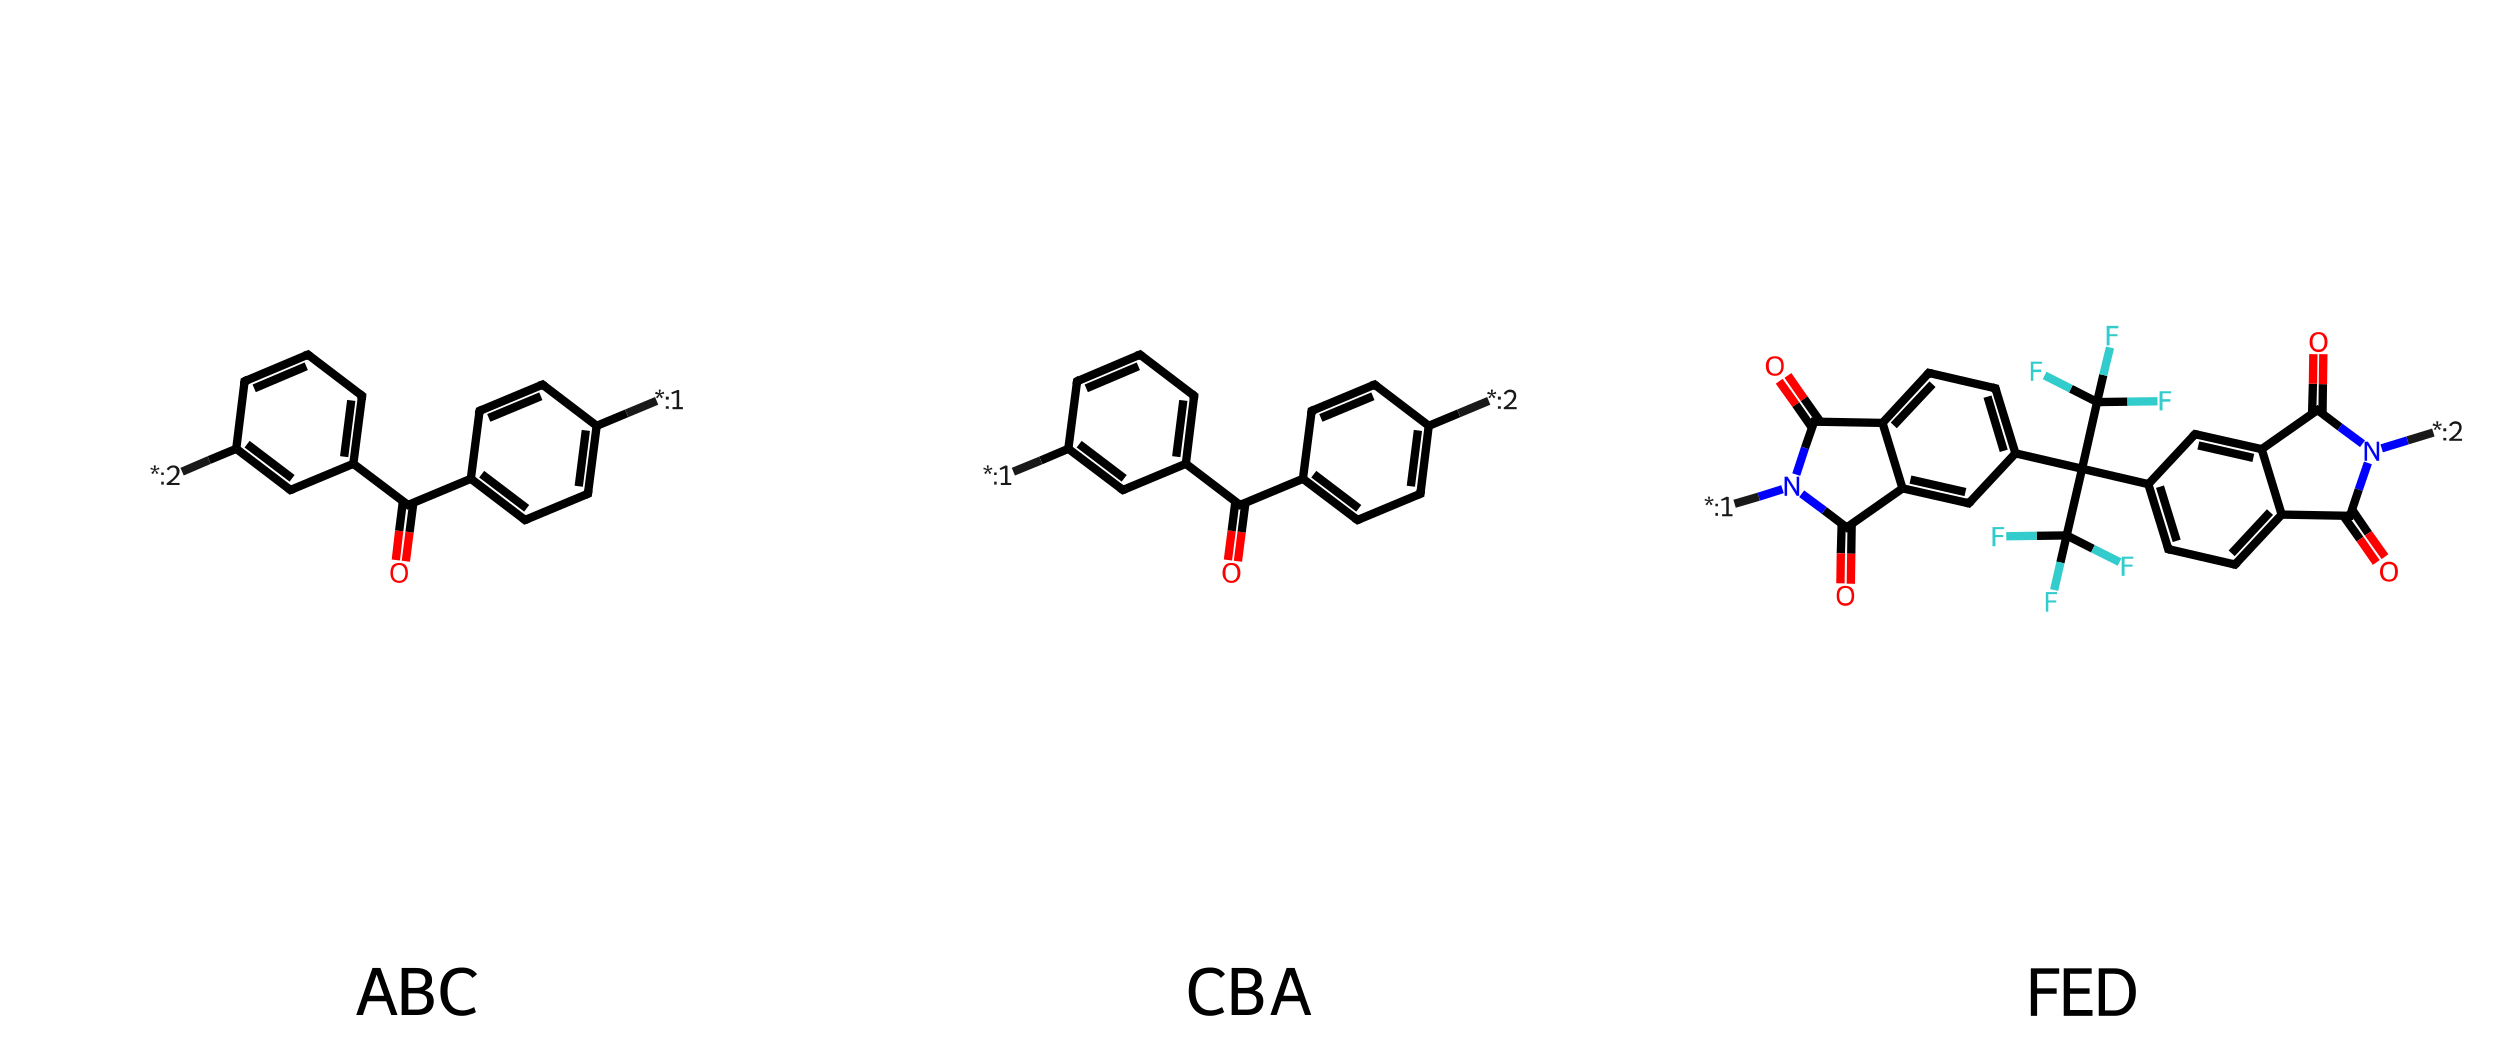 <?xml version='1.0' encoding='iso-8859-1'?>
<svg version='1.1' baseProfile='full'
              xmlns='http://www.w3.org/2000/svg'
                      xmlns:rdkit='http://www.rdkit.org/xml'
                      xmlns:xlink='http://www.w3.org/1999/xlink'
                  xml:space='preserve'
width='600px' height='250px' viewBox='0 0 600 250'>
<!-- END OF HEADER -->
<rect style='opacity:1.0;fill:#FFFFFF;stroke:none' width='600.0' height='250.0' x='0.0' y='0.0'> </rect>
<path class='bond-0 atom-0 atom-1' d='M 95.0,134.4 L 95.8,127.4' style='fill:none;fill-rule:evenodd;stroke:#FF0000;stroke-width:2.0px;stroke-linecap:butt;stroke-linejoin:miter;stroke-opacity:1' />
<path class='bond-0 atom-0 atom-1' d='M 95.8,127.4 L 96.7,120.3' style='fill:none;fill-rule:evenodd;stroke:#000000;stroke-width:2.0px;stroke-linecap:butt;stroke-linejoin:miter;stroke-opacity:1' />
<path class='bond-0 atom-0 atom-1' d='M 97.4,134.7 L 98.3,127.7' style='fill:none;fill-rule:evenodd;stroke:#FF0000;stroke-width:2.0px;stroke-linecap:butt;stroke-linejoin:miter;stroke-opacity:1' />
<path class='bond-0 atom-0 atom-1' d='M 98.3,127.7 L 99.2,120.7' style='fill:none;fill-rule:evenodd;stroke:#000000;stroke-width:2.0px;stroke-linecap:butt;stroke-linejoin:miter;stroke-opacity:1' />
<path class='bond-1 atom-1 atom-2' d='M 97.9,121.2 L 113.0,114.9' style='fill:none;fill-rule:evenodd;stroke:#000000;stroke-width:2.0px;stroke-linecap:butt;stroke-linejoin:miter;stroke-opacity:1' />
<path class='bond-2 atom-2 atom-3' d='M 113.0,114.9 L 126.0,124.8' style='fill:none;fill-rule:evenodd;stroke:#000000;stroke-width:2.0px;stroke-linecap:butt;stroke-linejoin:miter;stroke-opacity:1' />
<path class='bond-2 atom-2 atom-3' d='M 115.6,113.8 L 126.4,122.0' style='fill:none;fill-rule:evenodd;stroke:#000000;stroke-width:2.0px;stroke-linecap:butt;stroke-linejoin:miter;stroke-opacity:1' />
<path class='bond-3 atom-3 atom-4' d='M 126.0,124.8 L 141.1,118.5' style='fill:none;fill-rule:evenodd;stroke:#000000;stroke-width:2.0px;stroke-linecap:butt;stroke-linejoin:miter;stroke-opacity:1' />
<path class='bond-4 atom-4 atom-5' d='M 141.1,118.5 L 143.2,102.2' style='fill:none;fill-rule:evenodd;stroke:#000000;stroke-width:2.0px;stroke-linecap:butt;stroke-linejoin:miter;stroke-opacity:1' />
<path class='bond-4 atom-4 atom-5' d='M 138.9,116.7 L 140.6,103.3' style='fill:none;fill-rule:evenodd;stroke:#000000;stroke-width:2.0px;stroke-linecap:butt;stroke-linejoin:miter;stroke-opacity:1' />
<path class='bond-5 atom-5 atom-6' d='M 143.2,102.2 L 150.4,99.2' style='fill:none;fill-rule:evenodd;stroke:#000000;stroke-width:2.0px;stroke-linecap:butt;stroke-linejoin:miter;stroke-opacity:1' />
<path class='bond-5 atom-5 atom-6' d='M 150.4,99.2 L 157.6,96.2' style='fill:none;fill-rule:evenodd;stroke:#191919;stroke-width:2.0px;stroke-linecap:butt;stroke-linejoin:miter;stroke-opacity:1' />
<path class='bond-6 atom-5 atom-7' d='M 143.2,102.2 L 130.2,92.3' style='fill:none;fill-rule:evenodd;stroke:#000000;stroke-width:2.0px;stroke-linecap:butt;stroke-linejoin:miter;stroke-opacity:1' />
<path class='bond-7 atom-7 atom-8' d='M 130.2,92.3 L 115.1,98.6' style='fill:none;fill-rule:evenodd;stroke:#000000;stroke-width:2.0px;stroke-linecap:butt;stroke-linejoin:miter;stroke-opacity:1' />
<path class='bond-7 atom-7 atom-8' d='M 129.8,95.1 L 117.3,100.3' style='fill:none;fill-rule:evenodd;stroke:#000000;stroke-width:2.0px;stroke-linecap:butt;stroke-linejoin:miter;stroke-opacity:1' />
<path class='bond-8 atom-1 atom-9' d='M 97.9,121.2 L 84.8,111.3' style='fill:none;fill-rule:evenodd;stroke:#000000;stroke-width:2.0px;stroke-linecap:butt;stroke-linejoin:miter;stroke-opacity:1' />
<path class='bond-9 atom-9 atom-10' d='M 84.8,111.3 L 86.9,95.0' style='fill:none;fill-rule:evenodd;stroke:#000000;stroke-width:2.0px;stroke-linecap:butt;stroke-linejoin:miter;stroke-opacity:1' />
<path class='bond-9 atom-9 atom-10' d='M 82.6,109.6 L 84.3,96.1' style='fill:none;fill-rule:evenodd;stroke:#000000;stroke-width:2.0px;stroke-linecap:butt;stroke-linejoin:miter;stroke-opacity:1' />
<path class='bond-10 atom-10 atom-11' d='M 86.9,95.0 L 73.9,85.1' style='fill:none;fill-rule:evenodd;stroke:#000000;stroke-width:2.0px;stroke-linecap:butt;stroke-linejoin:miter;stroke-opacity:1' />
<path class='bond-11 atom-11 atom-12' d='M 73.9,85.1 L 58.7,91.5' style='fill:none;fill-rule:evenodd;stroke:#000000;stroke-width:2.0px;stroke-linecap:butt;stroke-linejoin:miter;stroke-opacity:1' />
<path class='bond-11 atom-11 atom-12' d='M 73.5,87.9 L 61.0,93.2' style='fill:none;fill-rule:evenodd;stroke:#000000;stroke-width:2.0px;stroke-linecap:butt;stroke-linejoin:miter;stroke-opacity:1' />
<path class='bond-12 atom-12 atom-13' d='M 58.7,91.5 L 56.7,107.7' style='fill:none;fill-rule:evenodd;stroke:#000000;stroke-width:2.0px;stroke-linecap:butt;stroke-linejoin:miter;stroke-opacity:1' />
<path class='bond-13 atom-13 atom-14' d='M 56.7,107.7 L 50.2,110.4' style='fill:none;fill-rule:evenodd;stroke:#000000;stroke-width:2.0px;stroke-linecap:butt;stroke-linejoin:miter;stroke-opacity:1' />
<path class='bond-13 atom-13 atom-14' d='M 50.2,110.4 L 43.7,113.2' style='fill:none;fill-rule:evenodd;stroke:#191919;stroke-width:2.0px;stroke-linecap:butt;stroke-linejoin:miter;stroke-opacity:1' />
<path class='bond-14 atom-13 atom-15' d='M 56.7,107.7 L 69.7,117.6' style='fill:none;fill-rule:evenodd;stroke:#000000;stroke-width:2.0px;stroke-linecap:butt;stroke-linejoin:miter;stroke-opacity:1' />
<path class='bond-14 atom-13 atom-15' d='M 59.3,106.6 L 70.1,114.8' style='fill:none;fill-rule:evenodd;stroke:#000000;stroke-width:2.0px;stroke-linecap:butt;stroke-linejoin:miter;stroke-opacity:1' />
<path class='bond-15 atom-8 atom-2' d='M 115.1,98.6 L 113.0,114.9' style='fill:none;fill-rule:evenodd;stroke:#000000;stroke-width:2.0px;stroke-linecap:butt;stroke-linejoin:miter;stroke-opacity:1' />
<path class='bond-16 atom-15 atom-9' d='M 69.7,117.6 L 84.8,111.3' style='fill:none;fill-rule:evenodd;stroke:#000000;stroke-width:2.0px;stroke-linecap:butt;stroke-linejoin:miter;stroke-opacity:1' />
<path d='M 98.6,120.9 L 97.9,121.2 L 97.2,120.7' style='fill:none;stroke:#000000;stroke-width:2.0px;stroke-linecap:butt;stroke-linejoin:miter;stroke-opacity:1;' />
<path d='M 125.4,124.3 L 126.0,124.8 L 126.8,124.5' style='fill:none;stroke:#000000;stroke-width:2.0px;stroke-linecap:butt;stroke-linejoin:miter;stroke-opacity:1;' />
<path d='M 140.4,118.8 L 141.1,118.5 L 141.2,117.6' style='fill:none;stroke:#000000;stroke-width:2.0px;stroke-linecap:butt;stroke-linejoin:miter;stroke-opacity:1;' />
<path d='M 130.8,92.8 L 130.2,92.3 L 129.4,92.6' style='fill:none;stroke:#000000;stroke-width:2.0px;stroke-linecap:butt;stroke-linejoin:miter;stroke-opacity:1;' />
<path d='M 115.8,98.3 L 115.1,98.6 L 114.9,99.4' style='fill:none;stroke:#000000;stroke-width:2.0px;stroke-linecap:butt;stroke-linejoin:miter;stroke-opacity:1;' />
<path d='M 86.8,95.9 L 86.9,95.0 L 86.2,94.5' style='fill:none;stroke:#000000;stroke-width:2.0px;stroke-linecap:butt;stroke-linejoin:miter;stroke-opacity:1;' />
<path d='M 74.5,85.6 L 73.9,85.1 L 73.1,85.4' style='fill:none;stroke:#000000;stroke-width:2.0px;stroke-linecap:butt;stroke-linejoin:miter;stroke-opacity:1;' />
<path d='M 59.5,91.1 L 58.7,91.5 L 58.6,92.3' style='fill:none;stroke:#000000;stroke-width:2.0px;stroke-linecap:butt;stroke-linejoin:miter;stroke-opacity:1;' />
<path d='M 69.1,117.1 L 69.7,117.6 L 70.5,117.3' style='fill:none;stroke:#000000;stroke-width:2.0px;stroke-linecap:butt;stroke-linejoin:miter;stroke-opacity:1;' />
<path class='atom-0' d='M 93.7 137.5
Q 93.7 136.4, 94.2 135.7
Q 94.8 135.1, 95.8 135.1
Q 96.8 135.1, 97.4 135.7
Q 97.9 136.4, 97.9 137.5
Q 97.9 138.6, 97.4 139.2
Q 96.8 139.9, 95.8 139.9
Q 94.8 139.9, 94.2 139.2
Q 93.7 138.6, 93.7 137.5
M 95.8 139.4
Q 96.5 139.4, 96.9 138.9
Q 97.3 138.4, 97.3 137.5
Q 97.3 136.6, 96.9 136.1
Q 96.5 135.6, 95.8 135.6
Q 95.1 135.6, 94.7 136.1
Q 94.3 136.6, 94.3 137.5
Q 94.3 138.4, 94.7 138.9
Q 95.1 139.4, 95.8 139.4
' fill='#FF0000'/>
<path class='atom-6' d='M 157.4 95.3
L 158.1 94.7
L 157.2 94.5
L 157.4 94.0
L 158.2 94.4
L 158.1 93.5
L 158.6 93.5
L 158.4 94.4
L 159.3 94.0
L 159.4 94.5
L 158.5 94.6
L 159.1 95.3
L 158.7 95.6
L 158.3 94.8
L 157.8 95.6
L 157.4 95.3
' fill='#191919'/>
<path class='atom-6' d='M 159.8 97.5
L 160.5 97.5
L 160.5 98.1
L 159.8 98.1
L 159.8 97.5
M 159.8 95.2
L 160.5 95.2
L 160.5 95.9
L 159.8 95.9
L 159.8 95.2
' fill='#191919'/>
<path class='atom-6' d='M 161.4 97.7
L 162.4 97.7
L 162.4 94.2
L 161.3 94.6
L 161.1 94.2
L 162.6 93.6
L 163.0 93.6
L 163.0 97.7
L 163.9 97.7
L 163.9 98.2
L 161.4 98.2
L 161.4 97.7
' fill='#191919'/>
<path class='atom-14' d='M 36.3 113.5
L 37.0 112.8
L 36.1 112.6
L 36.2 112.2
L 37.0 112.6
L 36.9 111.7
L 37.4 111.7
L 37.3 112.6
L 38.1 112.2
L 38.3 112.6
L 37.3 112.8
L 38.0 113.5
L 37.6 113.8
L 37.2 112.9
L 36.7 113.8
L 36.3 113.5
' fill='#191919'/>
<path class='atom-14' d='M 38.7 115.6
L 39.3 115.6
L 39.3 116.3
L 38.7 116.3
L 38.7 115.6
M 38.7 113.4
L 39.3 113.4
L 39.3 114.0
L 38.7 114.0
L 38.7 113.4
' fill='#191919'/>
<path class='atom-14' d='M 40.0 112.6
Q 40.2 112.2, 40.6 112.0
Q 41.0 111.7, 41.6 111.7
Q 42.3 111.7, 42.7 112.1
Q 43.1 112.5, 43.1 113.1
Q 43.1 113.8, 42.5 114.5
Q 42.0 115.1, 41.0 115.9
L 43.1 115.9
L 43.1 116.4
L 40.0 116.4
L 40.0 116.0
Q 40.9 115.3, 41.4 114.9
Q 41.9 114.4, 42.2 114.0
Q 42.4 113.6, 42.4 113.2
Q 42.4 112.7, 42.2 112.5
Q 42.0 112.2, 41.6 112.2
Q 41.2 112.2, 40.9 112.4
Q 40.7 112.5, 40.5 112.9
L 40.0 112.6
' fill='#191919'/>
<path class='legend' d='M 93.9 243.6
L 92.7 240.3
L 88.2 240.3
L 87.1 243.6
L 85.5 243.6
L 89.4 232.3
L 91.3 232.3
L 95.4 243.6
L 93.9 243.6
M 88.6 239.0
L 92.2 239.0
L 90.4 233.9
L 88.6 239.0
' fill='#000000'/>
<path class='legend' d='M 101.9 237.7
Q 103.0 238.0, 103.6 238.6
Q 104.1 239.3, 104.1 240.3
Q 104.1 241.8, 103.1 242.7
Q 102.1 243.6, 100.2 243.6
L 96.4 243.6
L 96.4 232.3
L 99.8 232.3
Q 101.7 232.3, 102.7 233.1
Q 103.7 233.8, 103.7 235.3
Q 103.7 237.0, 101.9 237.7
M 98.0 233.6
L 98.0 237.1
L 99.8 237.1
Q 100.9 237.1, 101.5 236.7
Q 102.1 236.2, 102.1 235.3
Q 102.1 233.6, 99.8 233.6
L 98.0 233.6
M 100.2 242.3
Q 101.3 242.3, 101.9 241.8
Q 102.5 241.3, 102.5 240.3
Q 102.5 239.3, 101.9 238.9
Q 101.2 238.4, 100.0 238.4
L 98.0 238.4
L 98.0 242.3
L 100.2 242.3
' fill='#000000'/>
<path class='legend' d='M 105.7 237.9
Q 105.7 235.1, 107.1 233.6
Q 108.4 232.2, 110.9 232.2
Q 113.2 232.2, 114.5 233.8
L 113.4 234.7
Q 112.5 233.5, 110.9 233.5
Q 109.2 233.5, 108.3 234.6
Q 107.4 235.8, 107.4 237.9
Q 107.4 240.2, 108.3 241.3
Q 109.2 242.5, 111.1 242.5
Q 112.3 242.5, 113.8 241.7
L 114.2 242.9
Q 113.6 243.3, 112.7 243.5
Q 111.8 243.8, 110.8 243.8
Q 108.4 243.8, 107.1 242.2
Q 105.7 240.7, 105.7 237.9
' fill='#000000'/>
<path class='bond-0 atom-0 atom-1' d='M 294.7,134.4 L 295.6,127.4' style='fill:none;fill-rule:evenodd;stroke:#FF0000;stroke-width:2.0px;stroke-linecap:butt;stroke-linejoin:miter;stroke-opacity:1' />
<path class='bond-0 atom-0 atom-1' d='M 295.6,127.4 L 296.5,120.3' style='fill:none;fill-rule:evenodd;stroke:#000000;stroke-width:2.0px;stroke-linecap:butt;stroke-linejoin:miter;stroke-opacity:1' />
<path class='bond-0 atom-0 atom-1' d='M 297.1,134.7 L 298.0,127.7' style='fill:none;fill-rule:evenodd;stroke:#FF0000;stroke-width:2.0px;stroke-linecap:butt;stroke-linejoin:miter;stroke-opacity:1' />
<path class='bond-0 atom-0 atom-1' d='M 298.0,127.7 L 298.9,120.7' style='fill:none;fill-rule:evenodd;stroke:#000000;stroke-width:2.0px;stroke-linecap:butt;stroke-linejoin:miter;stroke-opacity:1' />
<path class='bond-1 atom-1 atom-2' d='M 297.6,121.2 L 312.7,114.9' style='fill:none;fill-rule:evenodd;stroke:#000000;stroke-width:2.0px;stroke-linecap:butt;stroke-linejoin:miter;stroke-opacity:1' />
<path class='bond-2 atom-2 atom-3' d='M 312.7,114.9 L 325.8,124.8' style='fill:none;fill-rule:evenodd;stroke:#000000;stroke-width:2.0px;stroke-linecap:butt;stroke-linejoin:miter;stroke-opacity:1' />
<path class='bond-2 atom-2 atom-3' d='M 315.3,113.8 L 326.1,122.0' style='fill:none;fill-rule:evenodd;stroke:#000000;stroke-width:2.0px;stroke-linecap:butt;stroke-linejoin:miter;stroke-opacity:1' />
<path class='bond-3 atom-3 atom-4' d='M 325.8,124.8 L 340.9,118.5' style='fill:none;fill-rule:evenodd;stroke:#000000;stroke-width:2.0px;stroke-linecap:butt;stroke-linejoin:miter;stroke-opacity:1' />
<path class='bond-4 atom-4 atom-5' d='M 340.9,118.5 L 342.9,102.2' style='fill:none;fill-rule:evenodd;stroke:#000000;stroke-width:2.0px;stroke-linecap:butt;stroke-linejoin:miter;stroke-opacity:1' />
<path class='bond-4 atom-4 atom-5' d='M 338.6,116.7 L 340.3,103.3' style='fill:none;fill-rule:evenodd;stroke:#000000;stroke-width:2.0px;stroke-linecap:butt;stroke-linejoin:miter;stroke-opacity:1' />
<path class='bond-5 atom-5 atom-6' d='M 342.9,102.2 L 350.1,99.2' style='fill:none;fill-rule:evenodd;stroke:#000000;stroke-width:2.0px;stroke-linecap:butt;stroke-linejoin:miter;stroke-opacity:1' />
<path class='bond-5 atom-5 atom-6' d='M 350.1,99.2 L 357.3,96.2' style='fill:none;fill-rule:evenodd;stroke:#191919;stroke-width:2.0px;stroke-linecap:butt;stroke-linejoin:miter;stroke-opacity:1' />
<path class='bond-6 atom-5 atom-7' d='M 342.9,102.2 L 329.9,92.3' style='fill:none;fill-rule:evenodd;stroke:#000000;stroke-width:2.0px;stroke-linecap:butt;stroke-linejoin:miter;stroke-opacity:1' />
<path class='bond-7 atom-7 atom-8' d='M 329.9,92.3 L 314.8,98.6' style='fill:none;fill-rule:evenodd;stroke:#000000;stroke-width:2.0px;stroke-linecap:butt;stroke-linejoin:miter;stroke-opacity:1' />
<path class='bond-7 atom-7 atom-8' d='M 329.5,95.1 L 317.0,100.3' style='fill:none;fill-rule:evenodd;stroke:#000000;stroke-width:2.0px;stroke-linecap:butt;stroke-linejoin:miter;stroke-opacity:1' />
<path class='bond-8 atom-1 atom-9' d='M 297.6,121.2 L 284.6,111.3' style='fill:none;fill-rule:evenodd;stroke:#000000;stroke-width:2.0px;stroke-linecap:butt;stroke-linejoin:miter;stroke-opacity:1' />
<path class='bond-9 atom-9 atom-10' d='M 284.6,111.3 L 286.6,95.0' style='fill:none;fill-rule:evenodd;stroke:#000000;stroke-width:2.0px;stroke-linecap:butt;stroke-linejoin:miter;stroke-opacity:1' />
<path class='bond-9 atom-9 atom-10' d='M 282.3,109.6 L 284.0,96.1' style='fill:none;fill-rule:evenodd;stroke:#000000;stroke-width:2.0px;stroke-linecap:butt;stroke-linejoin:miter;stroke-opacity:1' />
<path class='bond-10 atom-10 atom-11' d='M 286.6,95.0 L 273.6,85.1' style='fill:none;fill-rule:evenodd;stroke:#000000;stroke-width:2.0px;stroke-linecap:butt;stroke-linejoin:miter;stroke-opacity:1' />
<path class='bond-11 atom-11 atom-12' d='M 273.6,85.1 L 258.5,91.5' style='fill:none;fill-rule:evenodd;stroke:#000000;stroke-width:2.0px;stroke-linecap:butt;stroke-linejoin:miter;stroke-opacity:1' />
<path class='bond-11 atom-11 atom-12' d='M 273.2,87.9 L 260.7,93.2' style='fill:none;fill-rule:evenodd;stroke:#000000;stroke-width:2.0px;stroke-linecap:butt;stroke-linejoin:miter;stroke-opacity:1' />
<path class='bond-12 atom-12 atom-13' d='M 258.5,91.5 L 256.4,107.7' style='fill:none;fill-rule:evenodd;stroke:#000000;stroke-width:2.0px;stroke-linecap:butt;stroke-linejoin:miter;stroke-opacity:1' />
<path class='bond-13 atom-13 atom-14' d='M 256.4,107.7 L 249.8,110.5' style='fill:none;fill-rule:evenodd;stroke:#000000;stroke-width:2.0px;stroke-linecap:butt;stroke-linejoin:miter;stroke-opacity:1' />
<path class='bond-13 atom-13 atom-14' d='M 249.8,110.5 L 243.2,113.2' style='fill:none;fill-rule:evenodd;stroke:#191919;stroke-width:2.0px;stroke-linecap:butt;stroke-linejoin:miter;stroke-opacity:1' />
<path class='bond-14 atom-13 atom-15' d='M 256.4,107.7 L 269.5,117.6' style='fill:none;fill-rule:evenodd;stroke:#000000;stroke-width:2.0px;stroke-linecap:butt;stroke-linejoin:miter;stroke-opacity:1' />
<path class='bond-14 atom-13 atom-15' d='M 259.0,106.6 L 269.8,114.8' style='fill:none;fill-rule:evenodd;stroke:#000000;stroke-width:2.0px;stroke-linecap:butt;stroke-linejoin:miter;stroke-opacity:1' />
<path class='bond-15 atom-8 atom-2' d='M 314.8,98.6 L 312.7,114.9' style='fill:none;fill-rule:evenodd;stroke:#000000;stroke-width:2.0px;stroke-linecap:butt;stroke-linejoin:miter;stroke-opacity:1' />
<path class='bond-16 atom-15 atom-9' d='M 269.5,117.6 L 284.6,111.3' style='fill:none;fill-rule:evenodd;stroke:#000000;stroke-width:2.0px;stroke-linecap:butt;stroke-linejoin:miter;stroke-opacity:1' />
<path d='M 298.4,120.9 L 297.6,121.2 L 297.0,120.7' style='fill:none;stroke:#000000;stroke-width:2.0px;stroke-linecap:butt;stroke-linejoin:miter;stroke-opacity:1;' />
<path d='M 325.1,124.3 L 325.8,124.8 L 326.5,124.5' style='fill:none;stroke:#000000;stroke-width:2.0px;stroke-linecap:butt;stroke-linejoin:miter;stroke-opacity:1;' />
<path d='M 340.1,118.8 L 340.9,118.5 L 341.0,117.6' style='fill:none;stroke:#000000;stroke-width:2.0px;stroke-linecap:butt;stroke-linejoin:miter;stroke-opacity:1;' />
<path d='M 330.5,92.8 L 329.9,92.3 L 329.1,92.6' style='fill:none;stroke:#000000;stroke-width:2.0px;stroke-linecap:butt;stroke-linejoin:miter;stroke-opacity:1;' />
<path d='M 315.5,98.3 L 314.8,98.6 L 314.7,99.4' style='fill:none;stroke:#000000;stroke-width:2.0px;stroke-linecap:butt;stroke-linejoin:miter;stroke-opacity:1;' />
<path d='M 286.5,95.9 L 286.6,95.0 L 286.0,94.5' style='fill:none;stroke:#000000;stroke-width:2.0px;stroke-linecap:butt;stroke-linejoin:miter;stroke-opacity:1;' />
<path d='M 274.2,85.6 L 273.6,85.1 L 272.8,85.4' style='fill:none;stroke:#000000;stroke-width:2.0px;stroke-linecap:butt;stroke-linejoin:miter;stroke-opacity:1;' />
<path d='M 259.2,91.1 L 258.5,91.5 L 258.4,92.3' style='fill:none;stroke:#000000;stroke-width:2.0px;stroke-linecap:butt;stroke-linejoin:miter;stroke-opacity:1;' />
<path d='M 268.8,117.1 L 269.5,117.6 L 270.2,117.3' style='fill:none;stroke:#000000;stroke-width:2.0px;stroke-linecap:butt;stroke-linejoin:miter;stroke-opacity:1;' />
<path class='atom-0' d='M 293.4 137.5
Q 293.4 136.4, 294.0 135.7
Q 294.5 135.1, 295.5 135.1
Q 296.6 135.1, 297.1 135.7
Q 297.7 136.4, 297.7 137.5
Q 297.7 138.6, 297.1 139.2
Q 296.6 139.9, 295.5 139.9
Q 294.5 139.9, 294.0 139.2
Q 293.4 138.6, 293.4 137.5
M 295.5 139.4
Q 296.2 139.4, 296.6 138.9
Q 297.0 138.4, 297.0 137.5
Q 297.0 136.6, 296.6 136.1
Q 296.2 135.6, 295.5 135.6
Q 294.8 135.6, 294.4 136.1
Q 294.1 136.6, 294.1 137.5
Q 294.1 138.4, 294.4 138.9
Q 294.8 139.4, 295.5 139.4
' fill='#FF0000'/>
<path class='atom-6' d='M 357.2 95.3
L 357.9 94.7
L 356.9 94.5
L 357.1 94.0
L 357.9 94.4
L 357.8 93.5
L 358.3 93.5
L 358.2 94.4
L 359.0 94.0
L 359.1 94.5
L 358.2 94.6
L 358.9 95.3
L 358.5 95.6
L 358.0 94.8
L 357.6 95.6
L 357.2 95.3
' fill='#191919'/>
<path class='atom-6' d='M 359.5 97.5
L 360.2 97.5
L 360.2 98.1
L 359.5 98.1
L 359.5 97.5
M 359.5 95.2
L 360.2 95.2
L 360.2 95.9
L 359.5 95.9
L 359.5 95.2
' fill='#191919'/>
<path class='atom-6' d='M 360.9 94.5
Q 361.1 94.0, 361.5 93.8
Q 361.9 93.5, 362.4 93.5
Q 363.1 93.5, 363.5 93.9
Q 363.9 94.3, 363.9 95.0
Q 363.9 95.7, 363.4 96.3
Q 362.9 96.9, 361.9 97.7
L 364.0 97.7
L 364.0 98.2
L 360.9 98.2
L 360.9 97.8
Q 361.8 97.2, 362.3 96.7
Q 362.8 96.3, 363.0 95.8
Q 363.3 95.4, 363.3 95.0
Q 363.3 94.6, 363.1 94.3
Q 362.8 94.1, 362.4 94.1
Q 362.1 94.1, 361.8 94.2
Q 361.6 94.4, 361.4 94.7
L 360.9 94.5
' fill='#191919'/>
<path class='atom-14' d='M 236.2 113.5
L 236.9 112.8
L 236.0 112.6
L 236.1 112.2
L 237.0 112.6
L 236.8 111.7
L 237.3 111.7
L 237.2 112.6
L 238.0 112.2
L 238.2 112.6
L 237.3 112.8
L 237.9 113.5
L 237.5 113.8
L 237.1 112.9
L 236.6 113.8
L 236.2 113.5
' fill='#191919'/>
<path class='atom-14' d='M 238.6 115.6
L 239.2 115.6
L 239.2 116.3
L 238.6 116.3
L 238.6 115.6
M 238.6 113.4
L 239.2 113.4
L 239.2 114.0
L 238.6 114.0
L 238.6 113.4
' fill='#191919'/>
<path class='atom-14' d='M 240.2 115.9
L 241.2 115.9
L 241.2 112.4
L 240.1 112.8
L 239.9 112.4
L 241.3 111.7
L 241.8 111.8
L 241.8 115.9
L 242.7 115.9
L 242.7 116.4
L 240.2 116.4
L 240.2 115.9
' fill='#191919'/>
<path class='legend' d='M 285.3 237.9
Q 285.3 235.1, 286.6 233.6
Q 287.9 232.2, 290.5 232.2
Q 292.8 232.2, 294.0 233.8
L 293.0 234.7
Q 292.1 233.5, 290.5 233.5
Q 288.7 233.5, 287.8 234.6
Q 286.9 235.8, 286.9 237.9
Q 286.9 240.2, 287.9 241.3
Q 288.8 242.5, 290.6 242.5
Q 291.9 242.5, 293.3 241.7
L 293.8 242.9
Q 293.2 243.3, 292.3 243.5
Q 291.4 243.8, 290.4 243.8
Q 287.9 243.8, 286.6 242.2
Q 285.3 240.7, 285.3 237.9
' fill='#000000'/>
<path class='legend' d='M 301.1 237.7
Q 302.1 238.0, 302.7 238.6
Q 303.2 239.3, 303.2 240.3
Q 303.2 241.8, 302.2 242.7
Q 301.2 243.6, 299.4 243.6
L 295.6 243.6
L 295.6 232.3
L 298.9 232.3
Q 300.8 232.3, 301.8 233.1
Q 302.8 233.8, 302.8 235.3
Q 302.8 237.0, 301.1 237.7
M 297.1 233.6
L 297.1 237.1
L 298.9 237.1
Q 300.0 237.1, 300.6 236.7
Q 301.2 236.2, 301.2 235.3
Q 301.2 233.6, 298.9 233.6
L 297.1 233.6
M 299.4 242.3
Q 300.5 242.3, 301.1 241.8
Q 301.6 241.3, 301.6 240.3
Q 301.6 239.3, 301.0 238.9
Q 300.4 238.4, 299.1 238.4
L 297.1 238.4
L 297.1 242.3
L 299.4 242.3
' fill='#000000'/>
<path class='legend' d='M 313.2 243.6
L 312.0 240.3
L 307.5 240.3
L 306.4 243.6
L 304.9 243.6
L 308.8 232.3
L 310.7 232.3
L 314.7 243.6
L 313.2 243.6
M 308.0 239.0
L 311.6 239.0
L 309.7 233.9
L 308.0 239.0
' fill='#000000'/>
<path class='bond-0 atom-0 atom-1' d='M 429.1,90.1 L 433.0,95.7' style='fill:none;fill-rule:evenodd;stroke:#FF0000;stroke-width:2.0px;stroke-linecap:butt;stroke-linejoin:miter;stroke-opacity:1' />
<path class='bond-0 atom-0 atom-1' d='M 433.0,95.7 L 436.9,101.2' style='fill:none;fill-rule:evenodd;stroke:#000000;stroke-width:2.0px;stroke-linecap:butt;stroke-linejoin:miter;stroke-opacity:1' />
<path class='bond-0 atom-0 atom-1' d='M 427.0,91.5 L 431.0,97.1' style='fill:none;fill-rule:evenodd;stroke:#FF0000;stroke-width:2.0px;stroke-linecap:butt;stroke-linejoin:miter;stroke-opacity:1' />
<path class='bond-0 atom-0 atom-1' d='M 431.0,97.1 L 434.9,102.7' style='fill:none;fill-rule:evenodd;stroke:#000000;stroke-width:2.0px;stroke-linecap:butt;stroke-linejoin:miter;stroke-opacity:1' />
<path class='bond-1 atom-1 atom-2' d='M 435.4,101.2 L 451.8,101.5' style='fill:none;fill-rule:evenodd;stroke:#000000;stroke-width:2.0px;stroke-linecap:butt;stroke-linejoin:miter;stroke-opacity:1' />
<path class='bond-2 atom-2 atom-3' d='M 451.8,101.5 L 462.9,89.5' style='fill:none;fill-rule:evenodd;stroke:#000000;stroke-width:2.0px;stroke-linecap:butt;stroke-linejoin:miter;stroke-opacity:1' />
<path class='bond-2 atom-2 atom-3' d='M 454.5,102.1 L 463.8,92.2' style='fill:none;fill-rule:evenodd;stroke:#000000;stroke-width:2.0px;stroke-linecap:butt;stroke-linejoin:miter;stroke-opacity:1' />
<path class='bond-3 atom-3 atom-4' d='M 462.9,89.5 L 478.9,93.2' style='fill:none;fill-rule:evenodd;stroke:#000000;stroke-width:2.0px;stroke-linecap:butt;stroke-linejoin:miter;stroke-opacity:1' />
<path class='bond-4 atom-4 atom-5' d='M 478.9,93.2 L 483.7,108.8' style='fill:none;fill-rule:evenodd;stroke:#000000;stroke-width:2.0px;stroke-linecap:butt;stroke-linejoin:miter;stroke-opacity:1' />
<path class='bond-4 atom-4 atom-5' d='M 477.0,95.2 L 480.9,108.2' style='fill:none;fill-rule:evenodd;stroke:#000000;stroke-width:2.0px;stroke-linecap:butt;stroke-linejoin:miter;stroke-opacity:1' />
<path class='bond-5 atom-5 atom-6' d='M 483.7,108.8 L 499.7,112.5' style='fill:none;fill-rule:evenodd;stroke:#000000;stroke-width:2.0px;stroke-linecap:butt;stroke-linejoin:miter;stroke-opacity:1' />
<path class='bond-6 atom-6 atom-7' d='M 499.7,112.5 L 515.6,116.2' style='fill:none;fill-rule:evenodd;stroke:#000000;stroke-width:2.0px;stroke-linecap:butt;stroke-linejoin:miter;stroke-opacity:1' />
<path class='bond-7 atom-7 atom-8' d='M 515.6,116.2 L 520.4,131.8' style='fill:none;fill-rule:evenodd;stroke:#000000;stroke-width:2.0px;stroke-linecap:butt;stroke-linejoin:miter;stroke-opacity:1' />
<path class='bond-7 atom-7 atom-8' d='M 518.4,116.8 L 522.4,129.8' style='fill:none;fill-rule:evenodd;stroke:#000000;stroke-width:2.0px;stroke-linecap:butt;stroke-linejoin:miter;stroke-opacity:1' />
<path class='bond-8 atom-8 atom-9' d='M 520.4,131.8 L 536.4,135.5' style='fill:none;fill-rule:evenodd;stroke:#000000;stroke-width:2.0px;stroke-linecap:butt;stroke-linejoin:miter;stroke-opacity:1' />
<path class='bond-9 atom-9 atom-10' d='M 536.4,135.5 L 547.6,123.5' style='fill:none;fill-rule:evenodd;stroke:#000000;stroke-width:2.0px;stroke-linecap:butt;stroke-linejoin:miter;stroke-opacity:1' />
<path class='bond-9 atom-9 atom-10' d='M 535.6,132.8 L 544.8,122.9' style='fill:none;fill-rule:evenodd;stroke:#000000;stroke-width:2.0px;stroke-linecap:butt;stroke-linejoin:miter;stroke-opacity:1' />
<path class='bond-10 atom-10 atom-11' d='M 547.6,123.5 L 542.8,107.8' style='fill:none;fill-rule:evenodd;stroke:#000000;stroke-width:2.0px;stroke-linecap:butt;stroke-linejoin:miter;stroke-opacity:1' />
<path class='bond-11 atom-11 atom-12' d='M 542.8,107.8 L 526.8,104.2' style='fill:none;fill-rule:evenodd;stroke:#000000;stroke-width:2.0px;stroke-linecap:butt;stroke-linejoin:miter;stroke-opacity:1' />
<path class='bond-11 atom-11 atom-12' d='M 540.8,109.9 L 527.6,106.9' style='fill:none;fill-rule:evenodd;stroke:#000000;stroke-width:2.0px;stroke-linecap:butt;stroke-linejoin:miter;stroke-opacity:1' />
<path class='bond-12 atom-11 atom-13' d='M 542.8,107.8 L 556.2,98.4' style='fill:none;fill-rule:evenodd;stroke:#000000;stroke-width:2.0px;stroke-linecap:butt;stroke-linejoin:miter;stroke-opacity:1' />
<path class='bond-13 atom-13 atom-14' d='M 557.4,99.3 L 557.5,92.2' style='fill:none;fill-rule:evenodd;stroke:#000000;stroke-width:2.0px;stroke-linecap:butt;stroke-linejoin:miter;stroke-opacity:1' />
<path class='bond-13 atom-13 atom-14' d='M 557.5,92.2 L 557.6,85.0' style='fill:none;fill-rule:evenodd;stroke:#FF0000;stroke-width:2.0px;stroke-linecap:butt;stroke-linejoin:miter;stroke-opacity:1' />
<path class='bond-13 atom-13 atom-14' d='M 554.9,99.3 L 555.1,92.1' style='fill:none;fill-rule:evenodd;stroke:#000000;stroke-width:2.0px;stroke-linecap:butt;stroke-linejoin:miter;stroke-opacity:1' />
<path class='bond-13 atom-13 atom-14' d='M 555.1,92.1 L 555.2,85.0' style='fill:none;fill-rule:evenodd;stroke:#FF0000;stroke-width:2.0px;stroke-linecap:butt;stroke-linejoin:miter;stroke-opacity:1' />
<path class='bond-14 atom-13 atom-15' d='M 556.2,98.4 L 561.6,102.5' style='fill:none;fill-rule:evenodd;stroke:#000000;stroke-width:2.0px;stroke-linecap:butt;stroke-linejoin:miter;stroke-opacity:1' />
<path class='bond-14 atom-13 atom-15' d='M 561.6,102.5 L 567.0,106.5' style='fill:none;fill-rule:evenodd;stroke:#0000FF;stroke-width:2.0px;stroke-linecap:butt;stroke-linejoin:miter;stroke-opacity:1' />
<path class='bond-15 atom-15 atom-16' d='M 571.6,107.6 L 577.8,105.7' style='fill:none;fill-rule:evenodd;stroke:#0000FF;stroke-width:2.0px;stroke-linecap:butt;stroke-linejoin:miter;stroke-opacity:1' />
<path class='bond-15 atom-15 atom-16' d='M 577.8,105.7 L 584.0,103.8' style='fill:none;fill-rule:evenodd;stroke:#191919;stroke-width:2.0px;stroke-linecap:butt;stroke-linejoin:miter;stroke-opacity:1' />
<path class='bond-16 atom-15 atom-17' d='M 568.3,111.1 L 566.1,117.5' style='fill:none;fill-rule:evenodd;stroke:#0000FF;stroke-width:2.0px;stroke-linecap:butt;stroke-linejoin:miter;stroke-opacity:1' />
<path class='bond-16 atom-15 atom-17' d='M 566.1,117.5 L 564.0,123.8' style='fill:none;fill-rule:evenodd;stroke:#000000;stroke-width:2.0px;stroke-linecap:butt;stroke-linejoin:miter;stroke-opacity:1' />
<path class='bond-17 atom-17 atom-18' d='M 562.4,123.8 L 566.4,129.4' style='fill:none;fill-rule:evenodd;stroke:#000000;stroke-width:2.0px;stroke-linecap:butt;stroke-linejoin:miter;stroke-opacity:1' />
<path class='bond-17 atom-17 atom-18' d='M 566.4,129.4 L 570.3,135.0' style='fill:none;fill-rule:evenodd;stroke:#FF0000;stroke-width:2.0px;stroke-linecap:butt;stroke-linejoin:miter;stroke-opacity:1' />
<path class='bond-17 atom-17 atom-18' d='M 564.5,122.3 L 568.4,128.0' style='fill:none;fill-rule:evenodd;stroke:#000000;stroke-width:2.0px;stroke-linecap:butt;stroke-linejoin:miter;stroke-opacity:1' />
<path class='bond-17 atom-17 atom-18' d='M 568.4,128.0 L 572.4,133.6' style='fill:none;fill-rule:evenodd;stroke:#FF0000;stroke-width:2.0px;stroke-linecap:butt;stroke-linejoin:miter;stroke-opacity:1' />
<path class='bond-18 atom-6 atom-19' d='M 499.7,112.5 L 496.0,128.5' style='fill:none;fill-rule:evenodd;stroke:#000000;stroke-width:2.0px;stroke-linecap:butt;stroke-linejoin:miter;stroke-opacity:1' />
<path class='bond-19 atom-19 atom-20' d='M 496.0,128.5 L 494.5,135.0' style='fill:none;fill-rule:evenodd;stroke:#000000;stroke-width:2.0px;stroke-linecap:butt;stroke-linejoin:miter;stroke-opacity:1' />
<path class='bond-19 atom-19 atom-20' d='M 494.5,135.0 L 493.0,141.6' style='fill:none;fill-rule:evenodd;stroke:#33CCCC;stroke-width:2.0px;stroke-linecap:butt;stroke-linejoin:miter;stroke-opacity:1' />
<path class='bond-20 atom-19 atom-21' d='M 496.0,128.5 L 488.8,128.6' style='fill:none;fill-rule:evenodd;stroke:#000000;stroke-width:2.0px;stroke-linecap:butt;stroke-linejoin:miter;stroke-opacity:1' />
<path class='bond-20 atom-19 atom-21' d='M 488.8,128.6 L 481.5,128.7' style='fill:none;fill-rule:evenodd;stroke:#33CCCC;stroke-width:2.0px;stroke-linecap:butt;stroke-linejoin:miter;stroke-opacity:1' />
<path class='bond-21 atom-19 atom-22' d='M 496.0,128.5 L 502.3,131.7' style='fill:none;fill-rule:evenodd;stroke:#000000;stroke-width:2.0px;stroke-linecap:butt;stroke-linejoin:miter;stroke-opacity:1' />
<path class='bond-21 atom-19 atom-22' d='M 502.3,131.7 L 508.7,134.9' style='fill:none;fill-rule:evenodd;stroke:#33CCCC;stroke-width:2.0px;stroke-linecap:butt;stroke-linejoin:miter;stroke-opacity:1' />
<path class='bond-22 atom-6 atom-23' d='M 499.7,112.5 L 503.3,96.5' style='fill:none;fill-rule:evenodd;stroke:#000000;stroke-width:2.0px;stroke-linecap:butt;stroke-linejoin:miter;stroke-opacity:1' />
<path class='bond-23 atom-23 atom-24' d='M 503.3,96.5 L 504.8,90.0' style='fill:none;fill-rule:evenodd;stroke:#000000;stroke-width:2.0px;stroke-linecap:butt;stroke-linejoin:miter;stroke-opacity:1' />
<path class='bond-23 atom-23 atom-24' d='M 504.8,90.0 L 506.4,83.4' style='fill:none;fill-rule:evenodd;stroke:#33CCCC;stroke-width:2.0px;stroke-linecap:butt;stroke-linejoin:miter;stroke-opacity:1' />
<path class='bond-24 atom-23 atom-25' d='M 503.3,96.5 L 510.6,96.4' style='fill:none;fill-rule:evenodd;stroke:#000000;stroke-width:2.0px;stroke-linecap:butt;stroke-linejoin:miter;stroke-opacity:1' />
<path class='bond-24 atom-23 atom-25' d='M 510.6,96.4 L 517.8,96.3' style='fill:none;fill-rule:evenodd;stroke:#33CCCC;stroke-width:2.0px;stroke-linecap:butt;stroke-linejoin:miter;stroke-opacity:1' />
<path class='bond-25 atom-23 atom-26' d='M 503.3,96.5 L 497.0,93.3' style='fill:none;fill-rule:evenodd;stroke:#000000;stroke-width:2.0px;stroke-linecap:butt;stroke-linejoin:miter;stroke-opacity:1' />
<path class='bond-25 atom-23 atom-26' d='M 497.0,93.3 L 490.7,90.1' style='fill:none;fill-rule:evenodd;stroke:#33CCCC;stroke-width:2.0px;stroke-linecap:butt;stroke-linejoin:miter;stroke-opacity:1' />
<path class='bond-26 atom-5 atom-27' d='M 483.7,108.8 L 472.5,120.8' style='fill:none;fill-rule:evenodd;stroke:#000000;stroke-width:2.0px;stroke-linecap:butt;stroke-linejoin:miter;stroke-opacity:1' />
<path class='bond-27 atom-27 atom-28' d='M 472.5,120.8 L 456.6,117.2' style='fill:none;fill-rule:evenodd;stroke:#000000;stroke-width:2.0px;stroke-linecap:butt;stroke-linejoin:miter;stroke-opacity:1' />
<path class='bond-27 atom-27 atom-28' d='M 471.7,118.1 L 458.5,115.1' style='fill:none;fill-rule:evenodd;stroke:#000000;stroke-width:2.0px;stroke-linecap:butt;stroke-linejoin:miter;stroke-opacity:1' />
<path class='bond-28 atom-28 atom-29' d='M 456.6,117.2 L 443.2,126.6' style='fill:none;fill-rule:evenodd;stroke:#000000;stroke-width:2.0px;stroke-linecap:butt;stroke-linejoin:miter;stroke-opacity:1' />
<path class='bond-29 atom-29 atom-30' d='M 442.0,125.7 L 441.8,132.8' style='fill:none;fill-rule:evenodd;stroke:#000000;stroke-width:2.0px;stroke-linecap:butt;stroke-linejoin:miter;stroke-opacity:1' />
<path class='bond-29 atom-29 atom-30' d='M 441.8,132.8 L 441.7,140.0' style='fill:none;fill-rule:evenodd;stroke:#FF0000;stroke-width:2.0px;stroke-linecap:butt;stroke-linejoin:miter;stroke-opacity:1' />
<path class='bond-29 atom-29 atom-30' d='M 444.4,125.7 L 444.3,132.9' style='fill:none;fill-rule:evenodd;stroke:#000000;stroke-width:2.0px;stroke-linecap:butt;stroke-linejoin:miter;stroke-opacity:1' />
<path class='bond-29 atom-29 atom-30' d='M 444.3,132.9 L 444.2,140.1' style='fill:none;fill-rule:evenodd;stroke:#FF0000;stroke-width:2.0px;stroke-linecap:butt;stroke-linejoin:miter;stroke-opacity:1' />
<path class='bond-30 atom-29 atom-31' d='M 443.2,126.6 L 437.8,122.5' style='fill:none;fill-rule:evenodd;stroke:#000000;stroke-width:2.0px;stroke-linecap:butt;stroke-linejoin:miter;stroke-opacity:1' />
<path class='bond-30 atom-29 atom-31' d='M 437.8,122.5 L 432.4,118.5' style='fill:none;fill-rule:evenodd;stroke:#0000FF;stroke-width:2.0px;stroke-linecap:butt;stroke-linejoin:miter;stroke-opacity:1' />
<path class='bond-31 atom-31 atom-32' d='M 427.8,117.4 L 422.1,119.2' style='fill:none;fill-rule:evenodd;stroke:#0000FF;stroke-width:2.0px;stroke-linecap:butt;stroke-linejoin:miter;stroke-opacity:1' />
<path class='bond-31 atom-31 atom-32' d='M 422.1,119.2 L 416.3,120.9' style='fill:none;fill-rule:evenodd;stroke:#191919;stroke-width:2.0px;stroke-linecap:butt;stroke-linejoin:miter;stroke-opacity:1' />
<path class='bond-32 atom-31 atom-1' d='M 431.1,113.9 L 433.2,107.5' style='fill:none;fill-rule:evenodd;stroke:#0000FF;stroke-width:2.0px;stroke-linecap:butt;stroke-linejoin:miter;stroke-opacity:1' />
<path class='bond-32 atom-31 atom-1' d='M 433.2,107.5 L 435.4,101.2' style='fill:none;fill-rule:evenodd;stroke:#000000;stroke-width:2.0px;stroke-linecap:butt;stroke-linejoin:miter;stroke-opacity:1' />
<path class='bond-33 atom-28 atom-2' d='M 456.6,117.2 L 451.8,101.5' style='fill:none;fill-rule:evenodd;stroke:#000000;stroke-width:2.0px;stroke-linecap:butt;stroke-linejoin:miter;stroke-opacity:1' />
<path class='bond-34 atom-12 atom-7' d='M 526.8,104.2 L 515.6,116.2' style='fill:none;fill-rule:evenodd;stroke:#000000;stroke-width:2.0px;stroke-linecap:butt;stroke-linejoin:miter;stroke-opacity:1' />
<path class='bond-35 atom-17 atom-10' d='M 564.0,123.8 L 547.6,123.5' style='fill:none;fill-rule:evenodd;stroke:#000000;stroke-width:2.0px;stroke-linecap:butt;stroke-linejoin:miter;stroke-opacity:1' />
<path d='M 436.2,101.2 L 435.4,101.2 L 435.3,101.5' style='fill:none;stroke:#000000;stroke-width:2.0px;stroke-linecap:butt;stroke-linejoin:miter;stroke-opacity:1;' />
<path d='M 462.4,90.1 L 462.9,89.5 L 463.7,89.7' style='fill:none;stroke:#000000;stroke-width:2.0px;stroke-linecap:butt;stroke-linejoin:miter;stroke-opacity:1;' />
<path d='M 478.1,93.0 L 478.9,93.2 L 479.1,94.0' style='fill:none;stroke:#000000;stroke-width:2.0px;stroke-linecap:butt;stroke-linejoin:miter;stroke-opacity:1;' />
<path d='M 520.2,131.0 L 520.4,131.8 L 521.2,132.0' style='fill:none;stroke:#000000;stroke-width:2.0px;stroke-linecap:butt;stroke-linejoin:miter;stroke-opacity:1;' />
<path d='M 535.6,135.3 L 536.4,135.5 L 537.0,134.9' style='fill:none;stroke:#000000;stroke-width:2.0px;stroke-linecap:butt;stroke-linejoin:miter;stroke-opacity:1;' />
<path d='M 527.6,104.4 L 526.8,104.2 L 526.2,104.8' style='fill:none;stroke:#000000;stroke-width:2.0px;stroke-linecap:butt;stroke-linejoin:miter;stroke-opacity:1;' />
<path d='M 555.5,98.9 L 556.2,98.4 L 556.5,98.6' style='fill:none;stroke:#000000;stroke-width:2.0px;stroke-linecap:butt;stroke-linejoin:miter;stroke-opacity:1;' />
<path d='M 564.1,123.5 L 564.0,123.8 L 563.1,123.8' style='fill:none;stroke:#000000;stroke-width:2.0px;stroke-linecap:butt;stroke-linejoin:miter;stroke-opacity:1;' />
<path d='M 473.1,120.2 L 472.5,120.8 L 471.7,120.6' style='fill:none;stroke:#000000;stroke-width:2.0px;stroke-linecap:butt;stroke-linejoin:miter;stroke-opacity:1;' />
<path d='M 443.8,126.1 L 443.2,126.6 L 442.9,126.4' style='fill:none;stroke:#000000;stroke-width:2.0px;stroke-linecap:butt;stroke-linejoin:miter;stroke-opacity:1;' />
<path class='atom-0' d='M 423.8 87.8
Q 423.8 86.7, 424.4 86.1
Q 424.9 85.5, 426.0 85.5
Q 427.0 85.5, 427.6 86.1
Q 428.1 86.7, 428.1 87.8
Q 428.1 89.0, 427.5 89.6
Q 427.0 90.2, 426.0 90.2
Q 425.0 90.2, 424.4 89.6
Q 423.8 89.0, 423.8 87.8
M 426.0 89.7
Q 426.7 89.7, 427.1 89.2
Q 427.5 88.8, 427.5 87.8
Q 427.5 86.9, 427.1 86.5
Q 426.7 86.0, 426.0 86.0
Q 425.3 86.0, 424.9 86.4
Q 424.5 86.9, 424.5 87.8
Q 424.5 88.8, 424.9 89.2
Q 425.3 89.7, 426.0 89.7
' fill='#FF0000'/>
<path class='atom-14' d='M 554.3 82.1
Q 554.3 80.9, 554.9 80.3
Q 555.4 79.7, 556.5 79.7
Q 557.5 79.7, 558.0 80.3
Q 558.6 80.9, 558.6 82.1
Q 558.6 83.2, 558.0 83.8
Q 557.5 84.5, 556.5 84.5
Q 555.4 84.5, 554.9 83.8
Q 554.3 83.2, 554.3 82.1
M 556.5 83.9
Q 557.2 83.9, 557.5 83.5
Q 557.9 83.0, 557.9 82.1
Q 557.9 81.2, 557.5 80.7
Q 557.2 80.2, 556.5 80.2
Q 555.7 80.2, 555.4 80.7
Q 555.0 81.1, 555.0 82.1
Q 555.0 83.0, 555.4 83.5
Q 555.7 83.9, 556.5 83.9
' fill='#FF0000'/>
<path class='atom-15' d='M 568.3 106.0
L 569.8 108.4
Q 569.9 108.7, 570.2 109.1
Q 570.4 109.5, 570.4 109.6
L 570.4 106.0
L 571.0 106.0
L 571.0 110.6
L 570.4 110.6
L 568.8 107.9
Q 568.6 107.6, 568.4 107.2
Q 568.2 106.9, 568.1 106.8
L 568.1 110.6
L 567.5 110.6
L 567.5 106.0
L 568.3 106.0
' fill='#0000FF'/>
<path class='atom-16' d='M 584.1 103.0
L 584.7 102.3
L 583.8 102.1
L 584.0 101.6
L 584.8 102.0
L 584.7 101.1
L 585.2 101.1
L 585.1 102.0
L 585.9 101.6
L 586.0 102.1
L 585.1 102.2
L 585.8 102.9
L 585.4 103.2
L 584.9 102.4
L 584.5 103.2
L 584.1 103.0
' fill='#191919'/>
<path class='atom-16' d='M 586.4 105.1
L 587.1 105.1
L 587.1 105.7
L 586.4 105.7
L 586.4 105.1
M 586.4 102.8
L 587.1 102.8
L 587.1 103.5
L 586.4 103.5
L 586.4 102.8
' fill='#191919'/>
<path class='atom-16' d='M 587.8 102.1
Q 588.0 101.6, 588.4 101.4
Q 588.8 101.1, 589.3 101.1
Q 590.0 101.1, 590.4 101.5
Q 590.8 101.9, 590.8 102.6
Q 590.8 103.3, 590.3 103.9
Q 589.8 104.5, 588.8 105.3
L 590.9 105.3
L 590.9 105.8
L 587.8 105.8
L 587.8 105.4
Q 588.6 104.8, 589.2 104.3
Q 589.7 103.9, 589.9 103.4
Q 590.2 103.0, 590.2 102.6
Q 590.2 102.2, 590.0 101.9
Q 589.7 101.7, 589.3 101.7
Q 589.0 101.7, 588.7 101.8
Q 588.5 102.0, 588.3 102.3
L 587.8 102.1
' fill='#191919'/>
<path class='atom-18' d='M 571.2 137.2
Q 571.2 136.1, 571.8 135.5
Q 572.3 134.8, 573.4 134.8
Q 574.4 134.8, 575.0 135.5
Q 575.5 136.1, 575.5 137.2
Q 575.5 138.3, 574.9 139.0
Q 574.4 139.6, 573.4 139.6
Q 572.4 139.6, 571.8 139.0
Q 571.2 138.3, 571.2 137.2
M 573.4 139.1
Q 574.1 139.1, 574.5 138.6
Q 574.8 138.1, 574.8 137.2
Q 574.8 136.3, 574.5 135.8
Q 574.1 135.4, 573.4 135.4
Q 572.7 135.4, 572.3 135.8
Q 571.9 136.3, 571.9 137.2
Q 571.9 138.1, 572.3 138.6
Q 572.7 139.1, 573.4 139.1
' fill='#FF0000'/>
<path class='atom-20' d='M 491.0 142.1
L 493.7 142.1
L 493.7 142.6
L 491.6 142.6
L 491.6 144.1
L 493.5 144.1
L 493.5 144.6
L 491.6 144.6
L 491.6 146.8
L 491.0 146.8
L 491.0 142.1
' fill='#33CCCC'/>
<path class='atom-21' d='M 478.2 126.5
L 481.0 126.5
L 481.0 127.0
L 478.9 127.0
L 478.9 128.4
L 480.8 128.4
L 480.8 128.9
L 478.9 128.9
L 478.9 131.1
L 478.2 131.1
L 478.2 126.5
' fill='#33CCCC'/>
<path class='atom-22' d='M 509.2 133.6
L 512.0 133.6
L 512.0 134.1
L 509.9 134.1
L 509.9 135.5
L 511.8 135.5
L 511.8 136.0
L 509.9 136.0
L 509.9 138.2
L 509.2 138.2
L 509.2 133.6
' fill='#33CCCC'/>
<path class='atom-24' d='M 505.6 78.2
L 508.4 78.2
L 508.4 78.8
L 506.3 78.8
L 506.3 80.2
L 508.2 80.2
L 508.2 80.7
L 506.3 80.7
L 506.3 82.9
L 505.6 82.9
L 505.6 78.2
' fill='#33CCCC'/>
<path class='atom-25' d='M 518.3 93.9
L 521.1 93.9
L 521.1 94.4
L 519.0 94.4
L 519.0 95.8
L 520.9 95.8
L 520.9 96.4
L 519.0 96.4
L 519.0 98.5
L 518.3 98.5
L 518.3 93.9
' fill='#33CCCC'/>
<path class='atom-26' d='M 487.4 86.8
L 490.1 86.8
L 490.1 87.3
L 488.0 87.3
L 488.0 88.7
L 489.9 88.7
L 489.9 89.3
L 488.0 89.3
L 488.0 91.4
L 487.4 91.4
L 487.4 86.8
' fill='#33CCCC'/>
<path class='atom-30' d='M 440.8 143.0
Q 440.8 141.8, 441.3 141.2
Q 441.9 140.6, 442.9 140.6
Q 443.9 140.6, 444.5 141.2
Q 445.0 141.8, 445.0 143.0
Q 445.0 144.1, 444.5 144.7
Q 443.9 145.4, 442.9 145.4
Q 441.9 145.4, 441.3 144.7
Q 440.8 144.1, 440.8 143.0
M 442.9 144.8
Q 443.6 144.8, 444.0 144.4
Q 444.4 143.9, 444.4 143.0
Q 444.4 142.1, 444.0 141.6
Q 443.6 141.1, 442.9 141.1
Q 442.2 141.1, 441.8 141.6
Q 441.4 142.0, 441.4 143.0
Q 441.4 143.9, 441.8 144.4
Q 442.2 144.8, 442.9 144.8
' fill='#FF0000'/>
<path class='atom-31' d='M 429.0 114.4
L 430.6 116.9
Q 430.7 117.1, 431.0 117.5
Q 431.2 118.0, 431.2 118.0
L 431.2 114.4
L 431.8 114.4
L 431.8 119.0
L 431.2 119.0
L 429.6 116.4
Q 429.4 116.0, 429.2 115.7
Q 429.0 115.3, 428.9 115.2
L 428.9 119.0
L 428.3 119.0
L 428.3 114.4
L 429.0 114.4
' fill='#0000FF'/>
<path class='atom-32' d='M 409.3 121.0
L 410.0 120.3
L 409.1 120.1
L 409.2 119.7
L 410.1 120.1
L 409.9 119.2
L 410.4 119.2
L 410.3 120.1
L 411.1 119.7
L 411.3 120.1
L 410.4 120.3
L 411.0 121.0
L 410.6 121.3
L 410.2 120.4
L 409.7 121.3
L 409.3 121.0
' fill='#191919'/>
<path class='atom-32' d='M 411.7 123.1
L 412.3 123.1
L 412.3 123.8
L 411.7 123.8
L 411.7 123.1
M 411.7 120.9
L 412.3 120.9
L 412.3 121.5
L 411.7 121.5
L 411.7 120.9
' fill='#191919'/>
<path class='atom-32' d='M 413.3 123.4
L 414.3 123.4
L 414.3 119.9
L 413.2 120.2
L 413.0 119.9
L 414.4 119.2
L 414.9 119.3
L 414.9 123.4
L 415.8 123.4
L 415.8 123.9
L 413.3 123.9
L 413.3 123.4
' fill='#191919'/>
<path class='legend' d='M 487.4 232.4
L 494.2 232.4
L 494.2 233.7
L 488.9 233.7
L 488.9 237.2
L 493.6 237.2
L 493.6 238.5
L 488.9 238.5
L 488.9 243.8
L 487.4 243.8
L 487.4 232.4
' fill='#000000'/>
<path class='legend' d='M 495.3 232.4
L 502.0 232.4
L 502.0 233.7
L 496.8 233.7
L 496.8 237.2
L 501.5 237.2
L 501.5 238.5
L 496.8 238.5
L 496.8 242.4
L 502.2 242.4
L 502.2 243.8
L 495.3 243.8
L 495.3 232.4
' fill='#000000'/>
<path class='legend' d='M 507.4 232.4
Q 509.9 232.4, 511.2 233.9
Q 512.6 235.4, 512.6 238.1
Q 512.6 240.7, 511.2 242.2
Q 509.9 243.8, 507.4 243.8
L 503.7 243.8
L 503.7 232.4
L 507.4 232.4
M 507.4 242.5
Q 509.1 242.5, 510.0 241.4
Q 511.0 240.3, 511.0 238.1
Q 511.0 235.9, 510.0 234.8
Q 509.1 233.7, 507.4 233.7
L 505.2 233.7
L 505.2 242.5
L 507.4 242.5
' fill='#000000'/>
</svg>
